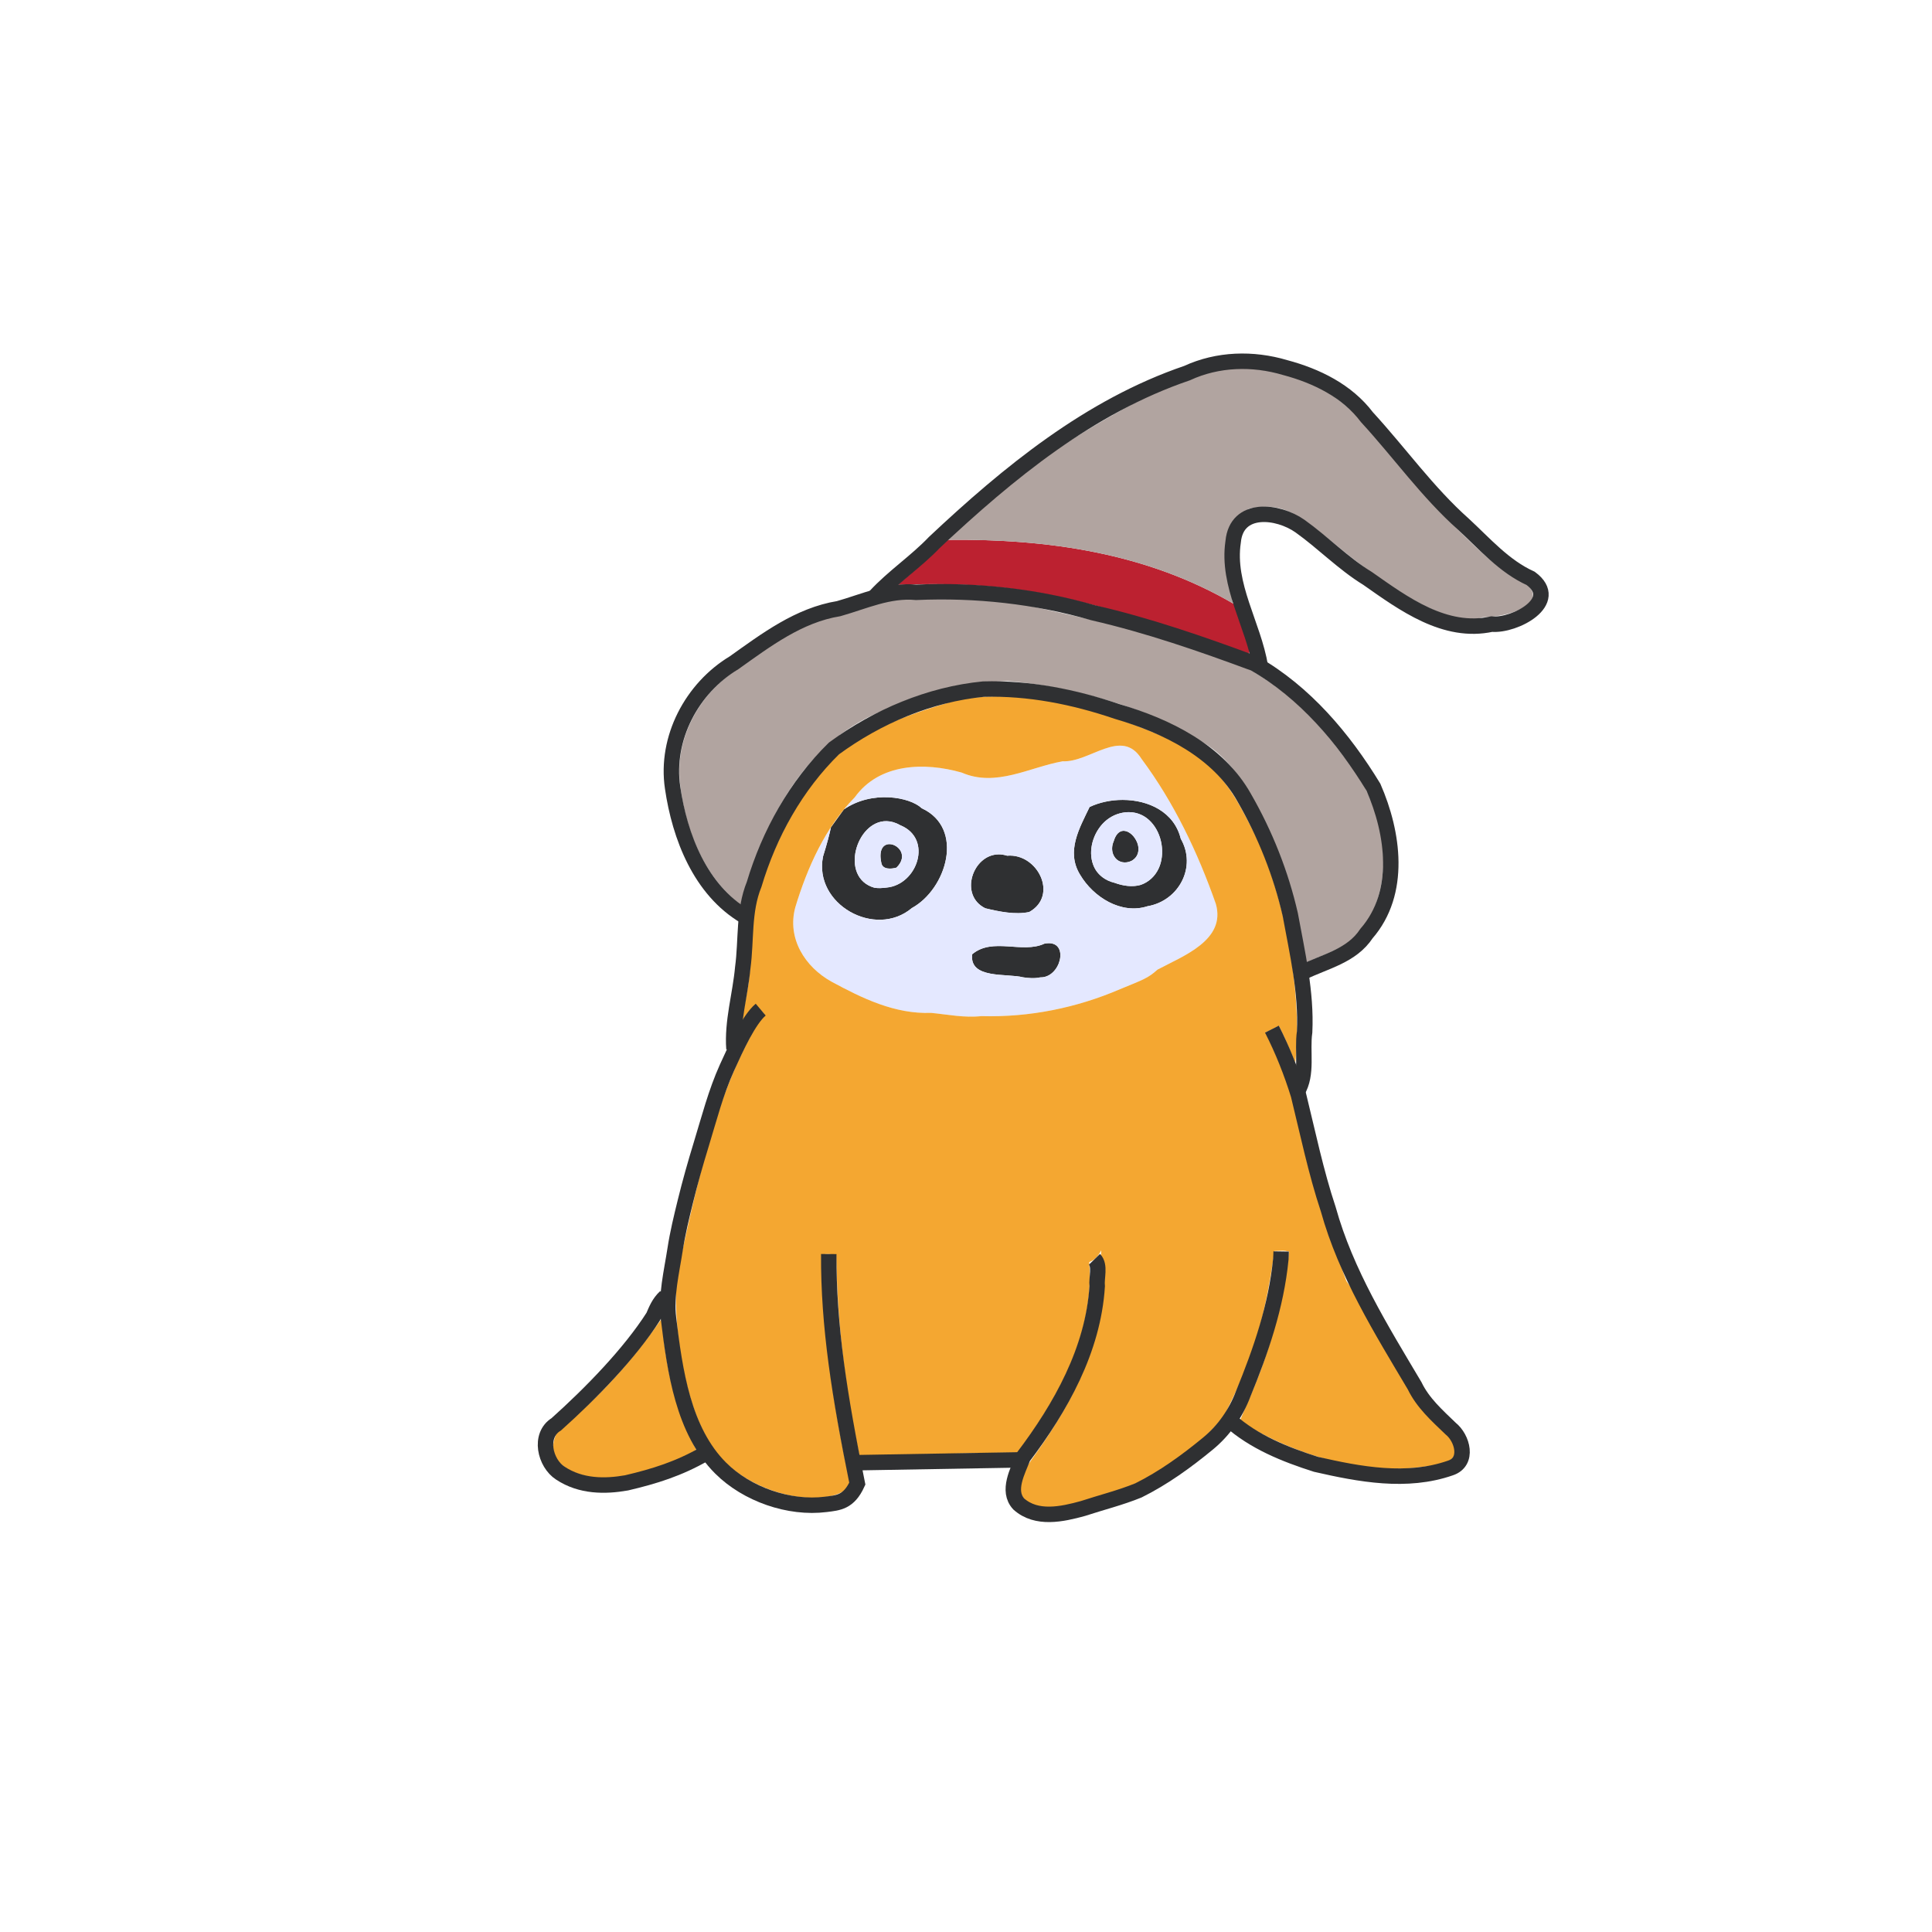 <?xml version="1.0" encoding="UTF-8" standalone="no"?>
<svg
   width="100mm"
   height="100mm"
   viewBox="-938 0 100 100"
   version="1.2"
   id="svg2"
   sodipodi:docname="90 - Ohne Titel - page 1_2.svg"
   inkscape:export-filename="90 - Ohne Titel - page 1.png"
   inkscape:export-xdpi="1000"
   inkscape:export-ydpi="1000"
   xml:space="preserve"
   inkscape:version="1.3.2 (091e20e, 2023-11-25)"
   xmlns:inkscape="http://www.inkscape.org/namespaces/inkscape"
   xmlns:sodipodi="http://sodipodi.sourceforge.net/DTD/sodipodi-0.dtd"
   xmlns="http://www.w3.org/2000/svg"
   xmlns:svg="http://www.w3.org/2000/svg"
   xmlns:rdf="http://www.w3.org/1999/02/22-rdf-syntax-ns#"
   xmlns:cc="http://creativecommons.org/ns#"
   xmlns:dc="http://purl.org/dc/elements/1.1/"
   xmlns:inkstitch="http://inkstitch.org/namespace"><sodipodi:namedview
   id="namedview2"
   pagecolor="#ffffff"
   bordercolor="#000000"
   borderopacity="0.25"
   inkscape:showpageshadow="2"
   inkscape:pageopacity="0.0"
   inkscape:pagecheckerboard="0"
   inkscape:deskcolor="#d1d1d1"
   inkscape:zoom="2.6427309"
   inkscape:cx="155.71014"
   inkscape:cy="173.11638"
   inkscape:window-width="1680"
   inkscape:window-height="924"
   inkscape:window-x="0"
   inkscape:window-y="25"
   inkscape:window-maximized="0"
   inkscape:current-layer="svg2"
   inkscape:document-units="mm" /><defs
   id="defs2" /><title
   id="title1">90 - Ohne Titel</title>\n<g
   id="g149"
   style="display:inline;stroke:none"><g
     id="g350"><path
       style="fill:#bc2130;fill-rule:evenodd;stroke:none;stroke-width:0.265"
       d="m -873.344,33.843 c 0.09,-0.496 -0.217,-1.167 -0.801,-2.589 -4.506,-2.641 -9.657,-3.368 -14.779,-3.311 -0.511,0.384 -0.721,0.745 -2.615,2.328 6.895,-0.259 9.987,0.871 18.196,3.572 z"
       id="path149_10"
       sodipodi:nodetypes="ccccc" /></g><g
     id="g346"><path
       style="fill:#b1a4a0;fill-rule:evenodd;stroke:none;stroke-width:0.265"
       d="m -870.399,49.809 c 0.985,-0.418 1.926,-0.723 2.639,-1.366 1.988,-2.223 1.745,-6.222 -0.397,-8.908 -1.525,-2.01 -2.657,-3.39 -5.009,-4.797 -3.74,-1.788 -8.513,-2.679 -12.526,-3.597 -5.501,-0.852 -10.45,0.362 -14.274,3.578 -1.887,1.287 -3.011,3.459 -2.858,5.584 0.133,1.637 0.806,4.739 3.157,6.528 1.23,-4.455 3.387,-8.61 7.664,-10.167 1.763,-0.934 4.22,-1.347 6.16,-1.414 2.101,0.141 6.824,1.064 9.846,3.031 1.617,0.815 3.174,2.774 4.815,7.7 0.313,1.385 0.581,2.423 0.784,3.829 z"
       id="path149_13"
       sodipodi:nodetypes="ccccccccccccc" /><path
       id="path149_12"
       style="fill:#b1a4a0;fill-rule:evenodd;stroke:none;stroke-width:0.265"
       d="M -873.68 19.064 C -875.167 19.028 -876.555 19.427 -879.102 20.762 C -882.244 22.456 -884.612 24.017 -887.356 26.294 C -887.872 26.819 -888.473 27.427 -888.899 27.944 C -883.801 27.889 -878.676 28.614 -874.187 31.231 C -874.474 29.445 -875.245 27.362 -873.341 26.324 C -871.48 25.946 -870.775 26.712 -869.026 28.064 C -867.347 29.454 -863.289 32.669 -861.273 31.949 C -859.89 31.946 -857.949 31.27 -858.917 30.295 C -859.852 29.352 -859.317 30.808 -863.623 26.302 C -865.679 24.109 -867.748 20.309 -871.475 19.336 C -872.309 19.187 -873.005 19.081 -873.68 19.064 z " /></g><g
     id="g349"><path
       id="path149_8"
       style="fill:#2f3032;fill-rule:evenodd;stroke:none;stroke-width:0.265;fill-opacity:1"
       d="m -894.993,42.831 c -0.074,0.355 -0.199,0.83 -0.407,1.5 -0.502,2.467 2.7,4.269 4.597,2.67 1.801,-0.985 2.75,-4.133 0.513,-5.166 -0.613,-0.586 -2.572,-0.945 -4.028,0.058 z m 2.887,-0.328 c 0.225,0.005 0.465,0.072 0.714,0.215 1.69,0.697 0.878,3.081 -0.726,3.223 -0.212,0.024 -0.422,0.045 -0.635,0.004 -1.806,-0.526 -0.93,-3.479 0.647,-3.442 z"
       sodipodi:nodetypes="ccccccscccs" /><path
       id="path149_7"
       style="fill:#2f3032;fill-rule:evenodd;stroke:none;stroke-width:0.265"
       d="M -879.889 41.403 C -880.493 41.402 -881.096 41.529 -881.603 41.77 C -882.119 42.851 -882.842 44.068 -882.091 45.282 C -881.408 46.434 -879.966 47.348 -878.602 46.906 C -876.982 46.626 -876.046 44.871 -876.884 43.412 C -877.224 42.023 -878.559 41.404 -879.889 41.403 z M -879.547 42.037 C -877.701 42.062 -877.132 45.183 -878.989 45.813 C -879.43 45.92 -879.89 45.849 -880.311 45.693 C -882.226 45.222 -881.676 42.524 -880.043 42.101 C -879.869 42.055 -879.703 42.035 -879.547 42.037 z " /><path
       id="path149_5"
       style="fill:#2f3032;fill-rule:evenodd;stroke:none;stroke-width:0.265"
       d="M -886.309 44.222 C -887.661 44.231 -888.371 46.344 -887.001 47.012 C -886.288 47.184 -885.449 47.359 -884.727 47.205 C -883.194 46.349 -884.298 44.154 -885.871 44.291 C -886.023 44.243 -886.169 44.221 -886.309 44.222 z " /><path
       id="path149_3"
       style="fill:#2f3032;fill-rule:evenodd;stroke:none;stroke-width:0.265"
       d="M -883.711 48.819 C -883.781 48.819 -883.858 48.826 -883.942 48.844 C -885.089 49.377 -886.622 48.499 -887.681 49.394 C -887.836 50.694 -885.87 50.369 -885.045 50.586 C -884.749 50.63 -884.455 50.653 -884.16 50.589 C -883.121 50.619 -882.659 48.818 -883.711 48.819 z " /><path
       id="path149_2"
       style="fill:#2f3032;fill-rule:evenodd;stroke:none;stroke-width:0.265"
       d="M -879.856 43.003 C -880.056 43.01 -880.246 43.164 -880.356 43.547 C -880.649 44.202 -880.124 44.882 -879.426 44.555 C -878.676 44.113 -879.267 43.035 -879.815 43.003 C -879.829 43.002 -879.842 43.002 -879.856 43.003 z " /><path
       id="path149_1"
       style="fill:#2f3032;fill-rule:evenodd;stroke:none;stroke-width:0.265"
       d="M -891.948 43.692 C -892.257 43.683 -892.533 43.944 -892.384 44.654 C -892.329 45.025 -891.858 44.984 -891.599 44.908 C -890.972 44.297 -891.496 43.706 -891.948 43.692 z " /></g><g
     id="g348"><path
       id="path149_11"
       style="fill:#e4e8ff;fill-rule:evenodd;stroke:none;stroke-width:0.265"
       d="M -880.036 38.596 C -880.952 38.601 -882.033 39.454 -882.992 39.405 C -884.717 39.71 -886.442 40.766 -888.223 39.99 C -890.143 39.442 -892.485 39.496 -893.76 41.273 C -893.955 41.471 -894.141 41.679 -894.317 41.894 C -892.862 40.89 -890.903 41.25 -890.29 41.836 C -888.053 42.868 -889.001 46.016 -890.802 47.001 C -892.7 48.6 -895.901 46.799 -895.399 44.331 C -895.191 43.662 -895.067 43.187 -894.993 42.831 C -895.817 44.1 -896.409 45.546 -896.836 46.966 C -897.271 48.573 -896.336 50.05 -894.958 50.813 C -893.368 51.676 -891.678 52.498 -889.805 52.427 C -888.928 52.513 -888.084 52.692 -887.192 52.594 C -884.722 52.663 -882.282 52.169 -880.027 51.2 C -878.809 50.698 -878.584 50.634 -878.086 50.187 C -876.753 49.478 -874.531 48.662 -875.068 46.784 C -876.001 44.13 -877.231 41.544 -878.915 39.279 C -879.236 38.767 -879.619 38.594 -880.036 38.596 z M -879.889 41.403 C -878.559 41.404 -877.224 42.023 -876.884 43.412 C -876.046 44.871 -876.982 46.626 -878.602 46.906 C -879.966 47.348 -881.408 46.434 -882.091 45.282 C -882.842 44.068 -882.119 42.851 -881.603 41.77 C -881.096 41.529 -880.493 41.402 -879.889 41.403 z M -886.309 44.222 C -886.169 44.221 -886.023 44.243 -885.871 44.291 C -884.298 44.154 -883.194 46.349 -884.727 47.205 C -885.449 47.359 -886.288 47.184 -887.001 47.012 C -888.371 46.344 -887.661 44.231 -886.309 44.222 z M -883.711 48.819 C -882.659 48.818 -883.121 50.619 -884.16 50.589 C -884.455 50.653 -884.749 50.63 -885.045 50.586 C -885.87 50.369 -887.836 50.694 -887.681 49.394 C -886.622 48.499 -885.089 49.377 -883.942 48.844 C -883.858 48.826 -883.781 48.819 -883.711 48.819 z " /><path
       id="path149_6"
       style="fill:#e4e8ff;fill-opacity:1;fill-rule:evenodd;stroke:none;stroke-width:0.265"
       d="m -879.547,42.037 c -0.598,-0.011 -1.179,0.297 -1.528,0.779 -0.42,0.566 -0.594,1.355 -0.312,2.019 0.185,0.446 0.613,0.753 1.076,0.859 0.444,0.161 0.95,0.246 1.407,0.088 0.539,-0.202 0.922,-0.716 1.017,-1.277 0.142,-0.771 -0.112,-1.64 -0.733,-2.14 -0.262,-0.208 -0.593,-0.325 -0.927,-0.327 z m -0.309,0.966 c 0.337,0.006 0.588,0.304 0.71,0.592 0.134,0.297 0.093,0.692 -0.183,0.895 -0.281,0.228 -0.754,0.199 -0.966,-0.111 -0.186,-0.249 -0.176,-0.593 -0.051,-0.866 0.07,-0.229 0.218,-0.499 0.49,-0.509 z" /><path
       id="path149_4"
       style="fill:#e4e8ff;fill-rule:evenodd;stroke:none;stroke-width:0.265"
       d="M -892.106 42.504 C -893.684 42.467 -894.559 45.419 -892.753 45.946 C -892.541 45.987 -892.331 45.966 -892.119 45.942 C -890.514 45.8 -889.702 43.416 -891.393 42.719 C -891.641 42.576 -891.881 42.509 -892.106 42.504 z M -891.948 43.692 C -891.496 43.706 -890.972 44.297 -891.599 44.908 C -891.858 44.984 -892.329 45.025 -892.384 44.654 C -892.533 43.944 -892.257 43.683 -891.948 43.692 z " /></g><g
     id="g347"><path
       style="fill:#f4a731;fill-rule:evenodd;stroke:none;stroke-width:0.265"
       d="m -883.698,78.068 c 3.99,-0.51 7.275,-2.459 9.088,-4.846 1.186,-2.387 2.018,-4.361 2.572,-8.471 0.446,-0.01 0.466,-0.043 0.767,0.036 -0.586,4.711 -2.011,7.395 -2.549,8.741 2.01,1.37 5.826,2.872 9.273,2.415 1.13,-0.131 2.542,-0.202 1.51,-1.728 -2.55,-1.966 -3.553,-5.577 -5.273,-7.903 -3.82,-10.264 -1.094,-6.153 -4.18,-12.883 0.244,-0.083 0.354,-0.199 0.686,-0.329 0.485,0.98 0.261,0.559 0.846,1.89 0.344,-2.821 -0.267,-7.763 -1.924,-11.472 -1.27,-2.522 -1.876,-3.747 -4.286,-5.124 -3.776,-1.673 -7.697,-2.848 -11.37,-2.139 -2.879,0.851 -4.881,1.584 -6.899,3.531 -2.288,3.007 -4.014,7.121 -3.732,10.01 -0.024,1.238 -0.24,1.705 -0.418,3.047 0.851,-1.056 0.667,-0.799 1.124,-0.388 -2.252,3.579 -3.225,7.709 -4.389,13.068 -0.458,1.896 0.069,7.07 1.78,9.452 1.603,2.351 5.724,3.276 7.097,1.947 -0.785,-3.683 -1.453,-7.539 -1.485,-11.988 0.315,-0.039 0.389,-0.039 0.744,0.028 0.068,4.038 0.553,7.286 1.192,10.364 2.791,0.002 5.288,-0.134 8.187,-0.135 2.084,-2.796 4.001,-6.17 3.715,-9.865 0.686,-0.271 0.643,-1.021 0.603,-0.285 0.809,4.76 -2.899,9.496 -3.732,10.722 -0.479,0.817 -1.029,2.108 1.055,2.306 z m -3.494,-25.474 c 2.471,0.069 4.91,-0.425 7.165,-1.394 1.218,-0.502 1.443,-0.566 1.94,-1.013 1.333,-0.71 3.555,-1.526 3.018,-3.404 -0.932,-2.654 -2.162,-5.239 -3.847,-7.505 -1.028,-1.639 -2.681,0.197 -4.077,0.126 -1.724,0.305 -3.449,1.36 -5.23,0.585 -1.921,-0.547 -4.262,-0.493 -5.538,1.284 -1.514,1.534 -2.459,3.647 -3.075,5.692 -0.435,1.607 0.499,3.084 1.878,3.847 1.59,0.862 3.279,1.685 5.152,1.614 0.877,0.086 1.721,0.265 2.613,0.167 z"
       id="path149_14"
       sodipodi:nodetypes="ccccccccccccccccccccccccccccccccccccccccc" /><path
       style="fill:#f4a731;fill-rule:evenodd;stroke:none;stroke-width:0.265"
       d="m -906.381,76.524 c 0.759,-0.049 2.954,-0.484 4.421,-1.486 -1.078,-1.975 -1.603,-4.281 -1.787,-6.784 -2.142,3.023 -3.851,4.564 -5.39,5.813 -1.001,1.951 1.548,2.536 2.756,2.457 z"
       id="path149_9"
       sodipodi:nodetypes="scccs" /></g></g><g
   id="centerline_group_1"
   inkscape:label="Centerline Group"
   style="fill:none;stroke:#2f3032"><path
     d="m -895.103,64.909 c -0.022,3.7 0.559,7.365 1.477,11.883 -0.441,0.967 -0.986,0.993 -1.632,1.074 -1.903,0.239 -4.08,-0.522 -5.439,-1.875 -1.936,-1.929 -2.373,-5.029 -2.7,-7.743 -0.144,-1.195 0.16,-2.405 0.343,-3.595 0.128,-0.831 0.327,-1.65 0.528,-2.467 0.241,-0.981 0.516,-1.954 0.812,-2.92 0.412,-1.345 0.762,-2.721 1.342,-4.003 0.478,-1.056 1.135,-2.491 1.746,-3.006"
     style="fill:none;stroke:#2f3032;stroke-width:0.8"
     id="path343"
     sodipodi:nodetypes="ccaaaaaaac" /><path
     d="m -900.01,54.288 c -0.104,-1.407 0.328,-2.798 0.455,-4.199 0.194,-1.443 0.028,-2.93 0.589,-4.315 0.786,-2.625 2.166,-5.11 4.13,-7.033 2.251,-1.653 4.946,-2.798 7.735,-3.072 2.361,-0.068 4.691,0.398 6.918,1.156 2.572,0.754 5.239,2.047 6.594,4.482 1.079,1.875 1.891,3.925 2.373,6.032 0.368,2.008 0.839,4.014 0.743,6.073 -0.147,1.011 0.174,2.173 -0.376,3.082"
     style="fill:none;stroke:#2f3032;stroke-width:0.8"
     id="path328" /><path
     d="m -874.352,73.513 c 1.258,1.127 2.876,1.773 4.467,2.28 2.264,0.518 4.699,0.978 6.958,0.19 0.959,-0.319 0.631,-1.547 0.008,-2.043 -0.697,-0.671 -1.432,-1.324 -1.859,-2.211 -1.731,-2.914 -3.556,-5.843 -4.471,-9.137 -0.644,-1.935 -1.055,-3.934 -1.541,-5.91 -0.362,-1.174 -0.82,-2.319 -1.376,-3.415"
     style="fill:none;stroke:#2f3032;stroke-width:0.8"
     id="path335" /><path
     d="m -881.35,65.18 c 0.316,0.327 0.091,0.957 0.14,1.401 -0.209,3.288 -1.887,6.269 -3.835,8.844 -0.272,0.714 -0.853,1.737 -0.224,2.421 0.921,0.824 2.249,0.529 3.321,0.234 0.957,-0.314 1.94,-0.557 2.872,-0.937 1.297,-0.644 2.483,-1.504 3.598,-2.422 0.827,-0.68 1.448,-1.573 1.825,-2.573 0.918,-2.23 1.711,-4.552 1.947,-6.964 0.01,-0.136 0.016,-0.272 0.018,-0.409"
     style="fill:none;stroke:#2f3032;stroke-width:0.8"
     id="path336" /><path
     d="m -893.716,75.71 8.528,-0.148 0.039,-8.02e-4"
     style="fill:none;stroke:#2f3032;stroke-width:0.8"
     id="path342"
     sodipodi:nodetypes="ccc" /><path
     d="m -901.518,75.246 c -1.338,0.773 -2.617,1.171 -4.054,1.507 -1.106,0.194 -2.36,0.202 -3.426,-0.505 -0.791,-0.508 -1.14,-1.955 -0.209,-2.526 1.796,-1.609 3.802,-3.667 5.024,-5.583 0.145,-0.336 0.284,-0.701 0.625,-1.02"
     style="fill:none;stroke:#2f3032;stroke-width:0.8"
     id="path325" /><path
     d="m -899.442,47.429 c -2.307,-1.36 -3.376,-4.127 -3.744,-6.66 -0.38,-2.554 0.997,-5.152 3.18,-6.464 1.662,-1.182 3.349,-2.464 5.418,-2.802 1.323,-0.374 2.592,-0.978 4.009,-0.845 3.091,-0.136 6.192,0.201 9.167,1.059 2.841,0.653 5.607,1.613 8.335,2.624 2.61,1.486 4.619,3.868 6.166,6.406 1.037,2.373 1.476,5.459 -0.359,7.572 -0.769,1.168 -2.135,1.435 -3.305,2.01"
     style="fill:none;stroke:#2f3032;stroke-width:0.8"
     id="path345" /><path
     d="m -892.697,30.862 c 0.932,-1.009 2.104,-1.784 3.06,-2.786 3.832,-3.6 8.03,-7.044 13.076,-8.763 1.595,-0.737 3.409,-0.784 5.079,-0.288 1.618,0.432 3.203,1.202 4.235,2.568 1.686,1.836 3.135,3.887 5.007,5.552 1.093,1.01 2.088,2.165 3.469,2.793 1.603,1.187 -0.83,2.475 -2.018,2.366 -2.416,0.528 -4.563,-1.057 -6.428,-2.367 -1.266,-0.776 -2.297,-1.852 -3.499,-2.708 -1.145,-0.807 -3.278,-1.056 -3.456,0.809 -0.339,2.254 1.052,4.304 1.409,6.469"
     style="fill:none;stroke:#2f3032;stroke-width:0.8"
     id="path340" /></g></svg>
